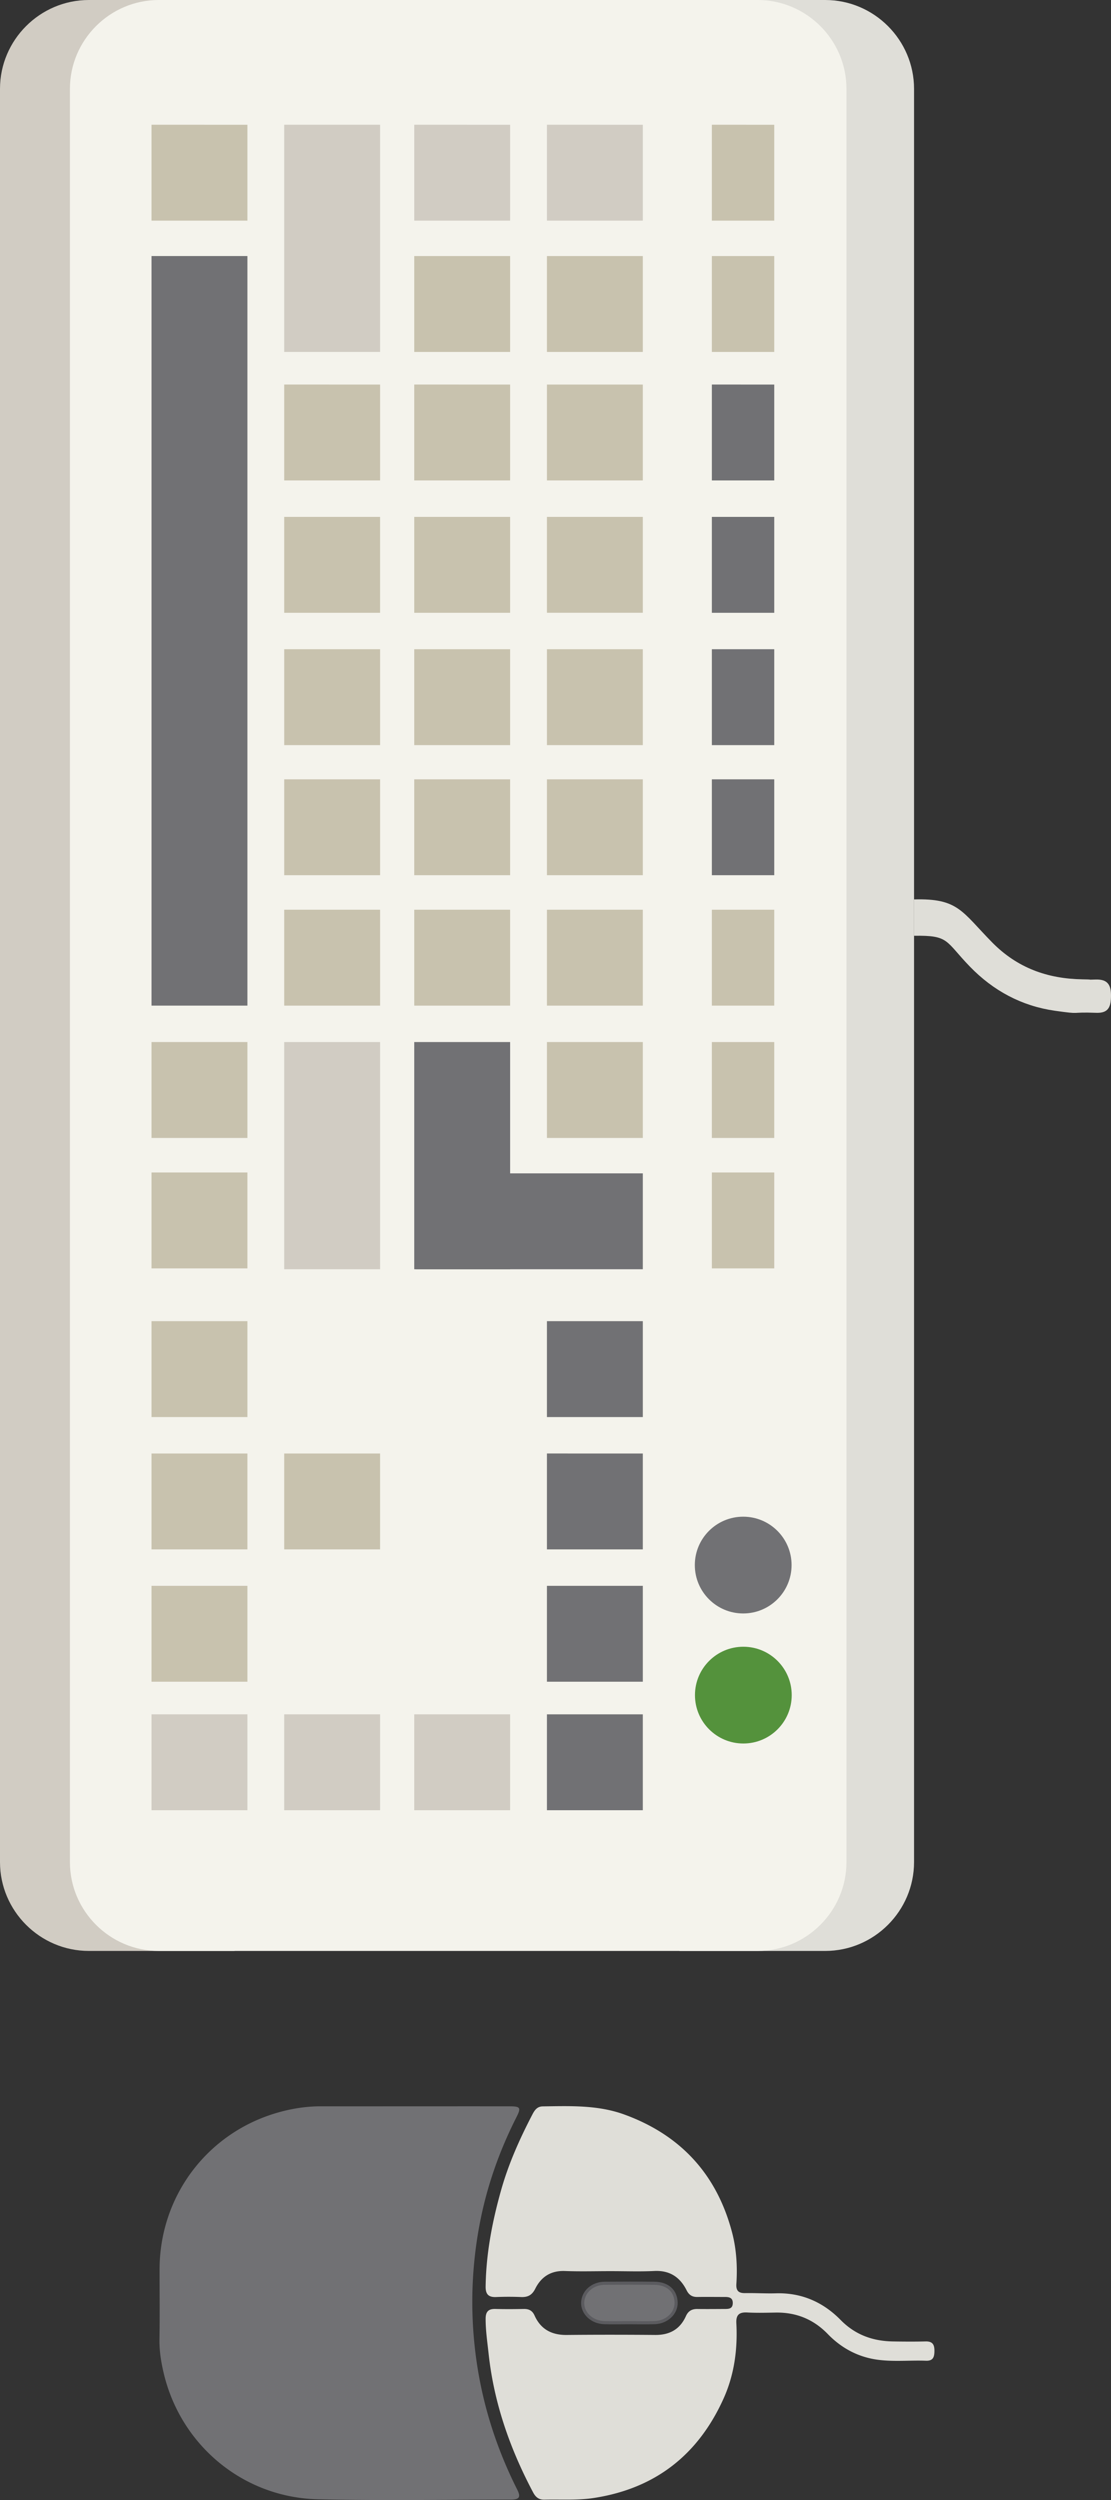 <?xml version="1.0" encoding="UTF-8" standalone="no"?>
<svg
   xmlns:dc="http://purl.org/dc/elements/1.1/"
   xmlns:cc="http://creativecommons.org/ns#"
   xmlns:rdf="http://www.w3.org/1999/02/22-rdf-syntax-ns#"
   xmlns:svg="http://www.w3.org/2000/svg"
   xmlns="http://www.w3.org/2000/svg"
   xmlns:sodipodi="http://sodipodi.sourceforge.net/DTD/sodipodi-0.dtd"
   xmlns:inkscape="http://www.inkscape.org/namespaces/inkscape"
   viewBox="0 0 177.267 398.861"
   version="1.1"
   id="svg52"
   sodipodi:docname="controller.svg"
   inkscape:export-filename="C:\Users\ReenigneArcher\LaunchBox\Themes\RecalBigBox\Resources\Platforms\ScummVM\controller.png"
   inkscape:export-xdpi="64.985252"
   inkscape:export-ydpi="64.985252"
   inkscape:version="0.92.4 (5da689c313, 2019-01-14)">
  <rect x="0" y="0" width="177.267" height="398.861" fill="#333333" stroke="none"/>
  <defs
     id="defs56" />
  <sodipodi:namedview
     pagecolor="#ffffff"
     bordercolor="#666666"
     borderopacity="1"
     objecttolerance="10"
     gridtolerance="10"
     guidetolerance="10"
     inkscape:pageopacity="0"
     inkscape:pageshadow="2"
     inkscape:window-width="1920"
     inkscape:window-height="1017"
     id="namedview54"
     showgrid="false"
     inkscape:zoom="0.59168483"
     inkscape:cx="88.633499"
     inkscape:cy="199.4305"
     inkscape:window-x="-8"
     inkscape:window-y="-8"
     inkscape:window-maximized="1"
     inkscape:current-layer="svg52" />
  <path
     d="M65.739 336.042c5.204-.001 10.409-.007 15.613.002 1.673.003 1.813.23 1.058 1.718-2.722 5.365-4.712 11.008-5.843 16.895a66.276 66.276 0 0 0-.792 20.01c.893 7.95 3.178 15.426 6.759 22.542.586 1.165.347 1.574-1.004 1.576-10.272.012-20.548.19-30.814-.05-11.864-.277-21.823-8.552-24.573-20.029-.434-1.81-.734-3.656-.701-5.553.064-3.697.014-7.395.019-11.093.015-11.608 7.501-21.654 18.615-24.947 2.326-.689 4.707-1.077 7.145-1.073 4.84.01 9.679.004 14.518.002z"
     fill="#717174"
     id="path2" />
  <path
     d="M97.409 362.339c-2.419 0-4.841.074-7.257-.021-2.247-.089-3.796.918-4.746 2.82-.513 1.026-1.187 1.376-2.262 1.333a47.35 47.35 0 0 0-3.97 0c-1.237.054-1.707-.449-1.689-1.692.074-5.241 1.053-10.33 2.466-15.349 1.192-4.236 2.984-8.229 5.014-12.122.356-.682.765-1.242 1.63-1.254 4.381-.058 8.781-.242 12.995 1.289 9.032 3.281 14.81 9.589 17.231 18.878.69 2.649.853 5.409.672 8.156-.07 1.067.33 1.484 1.388 1.467 1.642-.027 3.287.079 4.927.032 4.083-.117 7.516 1.398 10.32 4.253 2.333 2.376 5.135 3.375 8.365 3.426 1.734.027 3.47.04 5.203-.002 1.107-.027 1.407.515 1.399 1.519-.007.963-.206 1.602-1.352 1.56-2.597-.095-5.204.196-7.793-.171-3.095-.438-5.717-1.863-7.87-4.085-2.299-2.373-5.059-3.482-8.334-3.427-1.506.025-3.016.068-4.518-.015-1.303-.072-1.808.396-1.738 1.722.219 4.159-.332 8.231-2.051 12.036-4.039 8.942-10.867 14.316-20.645 15.83-2.638.408-5.282.213-7.925.277-.887.022-1.397-.387-1.811-1.168-3.69-6.957-6.249-14.26-7.099-22.137-.201-1.859-.479-3.7-.473-5.579.004-1.115.456-1.572 1.558-1.543 1.505.04 3.013.031 4.519.001.821-.017 1.376.256 1.728 1.041.989 2.21 2.741 3.133 5.141 3.107 4.701-.049 9.403-.045 14.104-.002 2.303.021 3.961-.896 4.907-3.005.367-.818.955-1.151 1.831-1.137 1.46.023 2.921.004 4.382-.002.619-.003 1.225-.028 1.261-.881.038-.907-.547-1.035-1.256-1.034-1.461.002-2.922-.024-4.382.002-.829.015-1.349-.316-1.725-1.066-1.058-2.105-2.696-3.203-5.161-3.082-2.323.114-4.656.025-6.984.025z"
     fill="#dfded8"
     id="path4" />
  <path
     d="M100.368 370.563c-1.32.001-2.642.035-3.961-.007-1.967-.062-3.492-1.509-3.434-3.197.06-1.737 1.552-3.071 3.515-3.087 2.641-.021 5.282-.026 7.923.002 2.116.023 3.413 1.203 3.465 3.074.047 1.691-1.454 3.134-3.41 3.205-1.365.049-2.733.009-4.098.01z"
     fill="#717174"
     stroke="#5b5b5f"
     stroke-width=".5"
     stroke-miterlimit="10"
     id="path6" />
  <g
     id="g50">
    <path
       d="M108.413 0h23.256c7.795 0 14.173 6.378 14.173 14.173V297.08c0 7.795-6.378 14.173-14.173 14.173h-23.256"
       fill="#dfded8"
       id="path8" />
    <path
       d="M37.429 311.253H14.173C6.378 311.253 0 304.875 0 297.08V14.173C0 6.378 6.378 0 14.173 0h23.256"
       fill="#d1ccc3"
       id="path10" />
    <path
       d="M11.157 297.08V14.173C11.157 6.378 17.535 0 25.331 0h95.555c7.795 0 14.173 6.378 14.173 14.173V297.08c0 7.795-6.378 14.173-14.173 14.173H25.331c-7.796 0-14.174-6.378-14.174-14.173z"
       fill="#f4f3ec"
       id="path12" />
    <path
       fill="#c8c2ae"
       d="M123.537 19.904v15.299h-9.956v-15.3zM123.537 40.851V56.15h-9.956V40.851z"
       id="path14" />
    <path
       fill="#717174"
       d="M123.537 61.352V76.65h-9.956v-15.3zM123.537 82.464v15.3h-9.956v-15.3zM123.537 103.577v15.299h-9.956v-15.3zM123.537 124.332v15.299h-9.956v-15.3z"
       id="path16" />
    <path
       fill="#c8c2ae"
       d="M123.537 145.138v15.3h-9.956v-15.3zM123.537 166.25v15.3h-9.956v-15.3zM123.538 187.057v15.3h-9.956v-15.3z"
       id="path18" />
    <path
       fill="#d1ccc3"
       d="M102.566 19.904v15.299H87.267v-15.3zM81.395 19.904v15.299H66.096v-15.3z"
       id="path20" />
    <path
       fill="#c8c2ae"
       d="M102.565 40.85v15.3H87.266v-15.3zM102.566 61.351v15.3H87.267v-15.3zM102.566 82.464v15.299h-15.3V82.464zM102.566 103.576v15.3H87.267v-15.3zM102.566 124.331v15.3H87.267v-15.3zM102.566 145.138v15.3h-15.3v-15.3zM102.566 166.25v15.3H87.267v-15.3zM81.394 40.851V56.15H66.095V40.851zM81.395 61.352V76.65h-15.3v-15.3zM81.394 82.464v15.3H66.095v-15.3zM81.395 103.577v15.299h-15.3v-15.3zM81.395 124.332v15.299h-15.3v-15.3zM81.394 145.138v15.3H66.095v-15.3zM60.647 61.352V76.65h-15.3v-15.3zM60.646 82.464v15.3H45.347v-15.3zM60.647 103.577v15.299H45.348v-15.3zM60.647 124.332v15.299H45.348v-15.3zM60.647 145.138v15.3h-15.3v-15.3zM39.476 19.904v15.299h-15.3v-15.3zM39.476 166.25v15.3h-15.3v-15.3zM39.475 187.057v15.3H24.176v-15.3zM39.476 210.78v15.299h-15.3v-15.3zM39.475 231.892v15.3H24.176v-15.3zM60.646 231.892v15.299H45.347v-15.299z"
       id="path22" />
    <path
       fill="#d1ccc3"
       d="M60.646 273.505v15.3H45.347v-15.3z"
       id="path24" />
    <path
       fill="#c8c2ae"
       d="M39.476 253.005v15.299h-15.3v-15.3z"
       id="path26" />
    <path
       fill="#d1ccc3"
       d="M39.475 273.505v15.3H24.176v-15.3zM81.394 273.505v15.3H66.095v-15.3z"
       id="path28" />
    <path
       fill="#717174"
       d="M102.565 273.505v15.299H87.267v-15.299zM102.566 253.004v15.3h-15.3v-15.3zM102.565 231.892v15.299H87.266v-15.3zM102.566 210.78v15.298h-15.3V210.78z"
       id="path30" />
    <path
       fill="#d1ccc3"
       d="M60.647 19.903V56.15h-15.3V19.903zM60.647 166.25v36.246h-15.3V166.25z"
       id="path32" />
    <g
       fill="#717174"
       id="g38">
      <path
         d="M81.395 166.25v36.246h-15.3V166.25z"
         id="path34" />
      <path
         d="M102.565 202.496H66.32v-15.299h36.246z"
         id="path36" />
    </g>
    <path
       fill="#717174"
       d="M39.476 40.85v119.587h-15.3V40.85z"
       id="path40" />
    <circle
       cx="118.582"
       cy="249.692"
       r="7.719"
       fill="#717174"
       id="circle42" />
    <circle
       cx="118.605"
       cy="270.44"
       r="7.719"
       fill="#54923c"
       id="circle44" />
    <g
       id="g48">
      <path
         d="M145.842 143.494c7.046-.201 7.603 1.91 12.442 6.837 4.027 4.1 8.861 5.824 14.434 5.912 2.992.047-.857.102 2.134.029 1.911-.047 2.427.888 2.414 2.621-.013 1.662-.355 2.764-2.333 2.692-4.481-.163-2.136.306-6.602-.327-5.341-.756-9.866-3.214-13.581-7.049-3.967-4.095-3.257-5.01-8.908-4.915"
         fill="#dfded8"
         id="path46" />
    </g>
  </g>
</svg>
